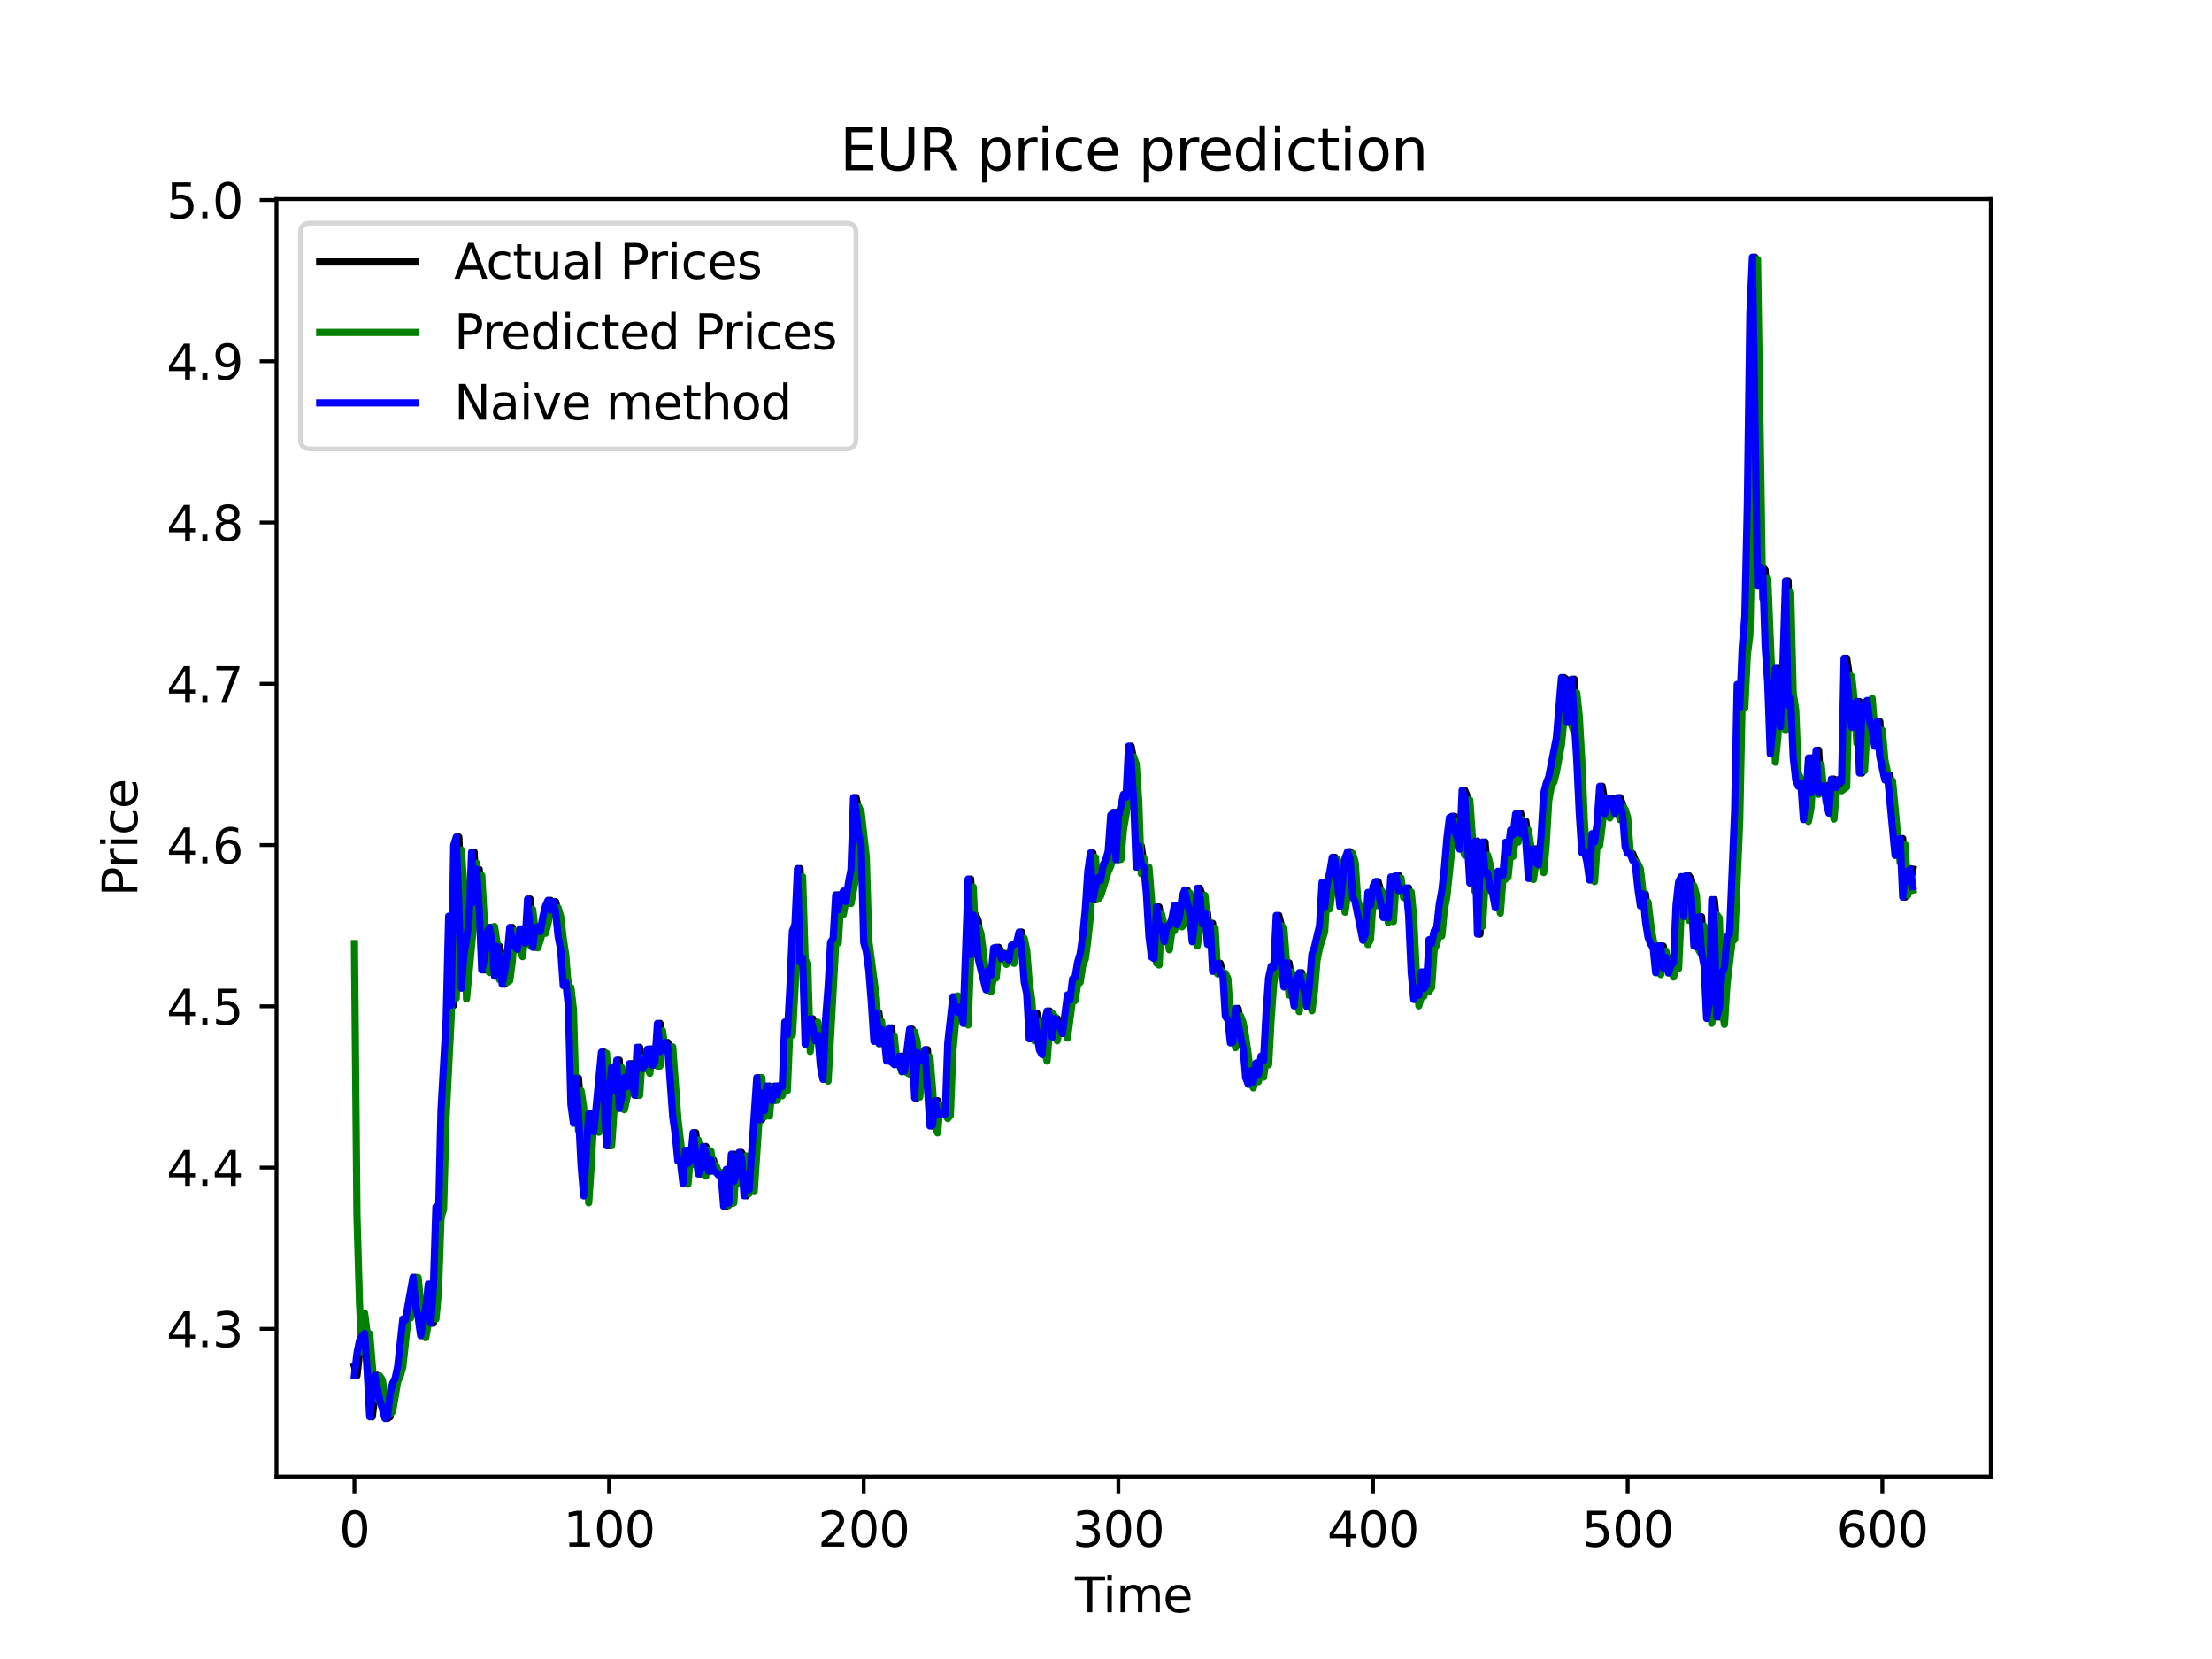 <?xml version="1.0" encoding="utf-8" standalone="no"?>
<!DOCTYPE svg PUBLIC "-//W3C//DTD SVG 1.1//EN"
  "http://www.w3.org/Graphics/SVG/1.1/DTD/svg11.dtd">
<svg xmlns:xlink="http://www.w3.org/1999/xlink" width="460.8pt" height="345.6pt" viewBox="0 0 460.8 345.6" xmlns="http://www.w3.org/2000/svg" version="1.1">
 <defs>
  <style type="text/css">*{stroke-linejoin: round; stroke-linecap: butt}</style>
 </defs>
 <g id="figure_1">
  <g id="patch_1">
   <path d="M 0 345.6 
L 460.8 345.6 
L 460.8 0 
L 0 0 
z
" style="fill: #ffffff"/>
  </g>
  <g id="axes_1">
   <g id="patch_2">
    <path d="M 57.6 307.584 
L 414.72 307.584 
L 414.72 41.472 
L 57.6 41.472 
z
" style="fill: #ffffff"/>
   </g>
   <g id="matplotlib.axis_1">
    <g id="xtick_1">
     <g id="line2d_1">
      <defs>
       <path id="m3c6533ea8b" d="M 0 0 
L 0 3.5 
" style="stroke: #000000; stroke-width: 0.8"/>
      </defs>
      <g>
       <use xlink:href="#m3c6533ea8b" x="73.833" y="307.584" style="stroke: #000000; stroke-width: 0.8"/>
      </g>
     </g>
     <g id="text_1">
      <!-- 0 -->
      <g transform="translate(70.651 322.182)scale(0.1 -0.1)">
       <defs>
        <path id="DejaVuSans-30" d="M 2034 4250 
Q 1547 4250 1301 3770 
Q 1056 3291 1056 2328 
Q 1056 1369 1301 889 
Q 1547 409 2034 409 
Q 2525 409 2770 889 
Q 3016 1369 3016 2328 
Q 3016 3291 2770 3770 
Q 2525 4250 2034 4250 
z
M 2034 4750 
Q 2819 4750 3233 4129 
Q 3647 3509 3647 2328 
Q 3647 1150 3233 529 
Q 2819 -91 2034 -91 
Q 1250 -91 836 529 
Q 422 1150 422 2328 
Q 422 3509 836 4129 
Q 1250 4750 2034 4750 
z
" transform="scale(0.016)"/>
       </defs>
       <use xlink:href="#DejaVuSans-30"/>
      </g>
     </g>
    </g>
    <g id="xtick_2">
     <g id="line2d_2">
      <g>
       <use xlink:href="#m3c6533ea8b" x="126.881" y="307.584" style="stroke: #000000; stroke-width: 0.8"/>
      </g>
     </g>
     <g id="text_2">
      <!-- 100 -->
      <g transform="translate(117.337 322.182)scale(0.1 -0.1)">
       <defs>
        <path id="DejaVuSans-31" d="M 794 531 
L 1825 531 
L 1825 4091 
L 703 3866 
L 703 4441 
L 1819 4666 
L 2450 4666 
L 2450 531 
L 3481 531 
L 3481 0 
L 794 0 
L 794 531 
z
" transform="scale(0.016)"/>
       </defs>
       <use xlink:href="#DejaVuSans-31"/>
       <use xlink:href="#DejaVuSans-30" x="63.623"/>
       <use xlink:href="#DejaVuSans-30" x="127.246"/>
      </g>
     </g>
    </g>
    <g id="xtick_3">
     <g id="line2d_3">
      <g>
       <use xlink:href="#m3c6533ea8b" x="179.929" y="307.584" style="stroke: #000000; stroke-width: 0.8"/>
      </g>
     </g>
     <g id="text_3">
      <!-- 200 -->
      <g transform="translate(170.385 322.182)scale(0.1 -0.1)">
       <defs>
        <path id="DejaVuSans-32" d="M 1228 531 
L 3431 531 
L 3431 0 
L 469 0 
L 469 531 
Q 828 903 1448 1529 
Q 2069 2156 2228 2338 
Q 2531 2678 2651 2914 
Q 2772 3150 2772 3378 
Q 2772 3750 2511 3984 
Q 2250 4219 1831 4219 
Q 1534 4219 1204 4116 
Q 875 4013 500 3803 
L 500 4441 
Q 881 4594 1212 4672 
Q 1544 4750 1819 4750 
Q 2544 4750 2975 4387 
Q 3406 4025 3406 3419 
Q 3406 3131 3298 2873 
Q 3191 2616 2906 2266 
Q 2828 2175 2409 1742 
Q 1991 1309 1228 531 
z
" transform="scale(0.016)"/>
       </defs>
       <use xlink:href="#DejaVuSans-32"/>
       <use xlink:href="#DejaVuSans-30" x="63.623"/>
       <use xlink:href="#DejaVuSans-30" x="127.246"/>
      </g>
     </g>
    </g>
    <g id="xtick_4">
     <g id="line2d_4">
      <g>
       <use xlink:href="#m3c6533ea8b" x="232.977" y="307.584" style="stroke: #000000; stroke-width: 0.8"/>
      </g>
     </g>
     <g id="text_4">
      <!-- 300 -->
      <g transform="translate(223.433 322.182)scale(0.1 -0.1)">
       <defs>
        <path id="DejaVuSans-33" d="M 2597 2516 
Q 3050 2419 3304 2112 
Q 3559 1806 3559 1356 
Q 3559 666 3084 287 
Q 2609 -91 1734 -91 
Q 1441 -91 1130 -33 
Q 819 25 488 141 
L 488 750 
Q 750 597 1062 519 
Q 1375 441 1716 441 
Q 2309 441 2620 675 
Q 2931 909 2931 1356 
Q 2931 1769 2642 2001 
Q 2353 2234 1838 2234 
L 1294 2234 
L 1294 2753 
L 1863 2753 
Q 2328 2753 2575 2939 
Q 2822 3125 2822 3475 
Q 2822 3834 2567 4026 
Q 2313 4219 1838 4219 
Q 1578 4219 1281 4162 
Q 984 4106 628 3988 
L 628 4550 
Q 988 4650 1302 4700 
Q 1616 4750 1894 4750 
Q 2613 4750 3031 4423 
Q 3450 4097 3450 3541 
Q 3450 3153 3228 2886 
Q 3006 2619 2597 2516 
z
" transform="scale(0.016)"/>
       </defs>
       <use xlink:href="#DejaVuSans-33"/>
       <use xlink:href="#DejaVuSans-30" x="63.623"/>
       <use xlink:href="#DejaVuSans-30" x="127.246"/>
      </g>
     </g>
    </g>
    <g id="xtick_5">
     <g id="line2d_5">
      <g>
       <use xlink:href="#m3c6533ea8b" x="286.025" y="307.584" style="stroke: #000000; stroke-width: 0.8"/>
      </g>
     </g>
     <g id="text_5">
      <!-- 400 -->
      <g transform="translate(276.481 322.182)scale(0.1 -0.1)">
       <defs>
        <path id="DejaVuSans-34" d="M 2419 4116 
L 825 1625 
L 2419 1625 
L 2419 4116 
z
M 2253 4666 
L 3047 4666 
L 3047 1625 
L 3713 1625 
L 3713 1100 
L 3047 1100 
L 3047 0 
L 2419 0 
L 2419 1100 
L 313 1100 
L 313 1709 
L 2253 4666 
z
" transform="scale(0.016)"/>
       </defs>
       <use xlink:href="#DejaVuSans-34"/>
       <use xlink:href="#DejaVuSans-30" x="63.623"/>
       <use xlink:href="#DejaVuSans-30" x="127.246"/>
      </g>
     </g>
    </g>
    <g id="xtick_6">
     <g id="line2d_6">
      <g>
       <use xlink:href="#m3c6533ea8b" x="339.073" y="307.584" style="stroke: #000000; stroke-width: 0.8"/>
      </g>
     </g>
     <g id="text_6">
      <!-- 500 -->
      <g transform="translate(329.53 322.182)scale(0.1 -0.1)">
       <defs>
        <path id="DejaVuSans-35" d="M 691 4666 
L 3169 4666 
L 3169 4134 
L 1269 4134 
L 1269 2991 
Q 1406 3038 1543 3061 
Q 1681 3084 1819 3084 
Q 2600 3084 3056 2656 
Q 3513 2228 3513 1497 
Q 3513 744 3044 326 
Q 2575 -91 1722 -91 
Q 1428 -91 1123 -41 
Q 819 9 494 109 
L 494 744 
Q 775 591 1075 516 
Q 1375 441 1709 441 
Q 2250 441 2565 725 
Q 2881 1009 2881 1497 
Q 2881 1984 2565 2268 
Q 2250 2553 1709 2553 
Q 1456 2553 1204 2497 
Q 953 2441 691 2322 
L 691 4666 
z
" transform="scale(0.016)"/>
       </defs>
       <use xlink:href="#DejaVuSans-35"/>
       <use xlink:href="#DejaVuSans-30" x="63.623"/>
       <use xlink:href="#DejaVuSans-30" x="127.246"/>
      </g>
     </g>
    </g>
    <g id="xtick_7">
     <g id="line2d_7">
      <g>
       <use xlink:href="#m3c6533ea8b" x="392.121" y="307.584" style="stroke: #000000; stroke-width: 0.8"/>
      </g>
     </g>
     <g id="text_7">
      <!-- 600 -->
      <g transform="translate(382.578 322.182)scale(0.1 -0.1)">
       <defs>
        <path id="DejaVuSans-36" d="M 2113 2584 
Q 1688 2584 1439 2293 
Q 1191 2003 1191 1497 
Q 1191 994 1439 701 
Q 1688 409 2113 409 
Q 2538 409 2786 701 
Q 3034 994 3034 1497 
Q 3034 2003 2786 2293 
Q 2538 2584 2113 2584 
z
M 3366 4563 
L 3366 3988 
Q 3128 4100 2886 4159 
Q 2644 4219 2406 4219 
Q 1781 4219 1451 3797 
Q 1122 3375 1075 2522 
Q 1259 2794 1537 2939 
Q 1816 3084 2150 3084 
Q 2853 3084 3261 2657 
Q 3669 2231 3669 1497 
Q 3669 778 3244 343 
Q 2819 -91 2113 -91 
Q 1303 -91 875 529 
Q 447 1150 447 2328 
Q 447 3434 972 4092 
Q 1497 4750 2381 4750 
Q 2619 4750 2861 4703 
Q 3103 4656 3366 4563 
z
" transform="scale(0.016)"/>
       </defs>
       <use xlink:href="#DejaVuSans-36"/>
       <use xlink:href="#DejaVuSans-30" x="63.623"/>
       <use xlink:href="#DejaVuSans-30" x="127.246"/>
      </g>
     </g>
    </g>
    <g id="text_8">
     <!-- Time -->
     <g transform="translate(223.926 335.861)scale(0.1 -0.1)">
      <defs>
       <path id="DejaVuSans-54" d="M -19 4666 
L 3928 4666 
L 3928 4134 
L 2272 4134 
L 2272 0 
L 1638 0 
L 1638 4134 
L -19 4134 
L -19 4666 
z
" transform="scale(0.016)"/>
       <path id="DejaVuSans-69" d="M 603 3500 
L 1178 3500 
L 1178 0 
L 603 0 
L 603 3500 
z
M 603 4863 
L 1178 4863 
L 1178 4134 
L 603 4134 
L 603 4863 
z
" transform="scale(0.016)"/>
       <path id="DejaVuSans-6d" d="M 3328 2828 
Q 3544 3216 3844 3400 
Q 4144 3584 4550 3584 
Q 5097 3584 5394 3201 
Q 5691 2819 5691 2113 
L 5691 0 
L 5113 0 
L 5113 2094 
Q 5113 2597 4934 2840 
Q 4756 3084 4391 3084 
Q 3944 3084 3684 2787 
Q 3425 2491 3425 1978 
L 3425 0 
L 2847 0 
L 2847 2094 
Q 2847 2600 2669 2842 
Q 2491 3084 2119 3084 
Q 1678 3084 1418 2786 
Q 1159 2488 1159 1978 
L 1159 0 
L 581 0 
L 581 3500 
L 1159 3500 
L 1159 2956 
Q 1356 3278 1631 3431 
Q 1906 3584 2284 3584 
Q 2666 3584 2933 3390 
Q 3200 3197 3328 2828 
z
" transform="scale(0.016)"/>
       <path id="DejaVuSans-65" d="M 3597 1894 
L 3597 1613 
L 953 1613 
Q 991 1019 1311 708 
Q 1631 397 2203 397 
Q 2534 397 2845 478 
Q 3156 559 3463 722 
L 3463 178 
Q 3153 47 2828 -22 
Q 2503 -91 2169 -91 
Q 1331 -91 842 396 
Q 353 884 353 1716 
Q 353 2575 817 3079 
Q 1281 3584 2069 3584 
Q 2775 3584 3186 3129 
Q 3597 2675 3597 1894 
z
M 3022 2063 
Q 3016 2534 2758 2815 
Q 2500 3097 2075 3097 
Q 1594 3097 1305 2825 
Q 1016 2553 972 2059 
L 3022 2063 
z
" transform="scale(0.016)"/>
      </defs>
      <use xlink:href="#DejaVuSans-54"/>
      <use xlink:href="#DejaVuSans-69" x="57.959"/>
      <use xlink:href="#DejaVuSans-6d" x="85.742"/>
      <use xlink:href="#DejaVuSans-65" x="183.154"/>
     </g>
    </g>
   </g>
   <g id="matplotlib.axis_2">
    <g id="ytick_1">
     <g id="line2d_8">
      <defs>
       <path id="m24e8932694" d="M 0 0 
L -3.5 0 
" style="stroke: #000000; stroke-width: 0.8"/>
      </defs>
      <g>
       <use xlink:href="#m24e8932694" x="57.6" y="276.823" style="stroke: #000000; stroke-width: 0.8"/>
      </g>
     </g>
     <g id="text_9">
      <!-- 4.3 -->
      <g transform="translate(34.697 280.622)scale(0.1 -0.1)">
       <defs>
        <path id="DejaVuSans-2e" d="M 684 794 
L 1344 794 
L 1344 0 
L 684 0 
L 684 794 
z
" transform="scale(0.016)"/>
       </defs>
       <use xlink:href="#DejaVuSans-34"/>
       <use xlink:href="#DejaVuSans-2e" x="63.623"/>
       <use xlink:href="#DejaVuSans-33" x="95.41"/>
      </g>
     </g>
    </g>
    <g id="ytick_2">
     <g id="line2d_9">
      <g>
       <use xlink:href="#m24e8932694" x="57.6" y="243.228" style="stroke: #000000; stroke-width: 0.8"/>
      </g>
     </g>
     <g id="text_10">
      <!-- 4.4 -->
      <g transform="translate(34.697 247.027)scale(0.1 -0.1)">
       <use xlink:href="#DejaVuSans-34"/>
       <use xlink:href="#DejaVuSans-2e" x="63.623"/>
       <use xlink:href="#DejaVuSans-34" x="95.41"/>
      </g>
     </g>
    </g>
    <g id="ytick_3">
     <g id="line2d_10">
      <g>
       <use xlink:href="#m24e8932694" x="57.6" y="209.633" style="stroke: #000000; stroke-width: 0.8"/>
      </g>
     </g>
     <g id="text_11">
      <!-- 4.5 -->
      <g transform="translate(34.697 213.432)scale(0.1 -0.1)">
       <use xlink:href="#DejaVuSans-34"/>
       <use xlink:href="#DejaVuSans-2e" x="63.623"/>
       <use xlink:href="#DejaVuSans-35" x="95.41"/>
      </g>
     </g>
    </g>
    <g id="ytick_4">
     <g id="line2d_11">
      <g>
       <use xlink:href="#m24e8932694" x="57.6" y="176.038" style="stroke: #000000; stroke-width: 0.8"/>
      </g>
     </g>
     <g id="text_12">
      <!-- 4.6 -->
      <g transform="translate(34.697 179.837)scale(0.1 -0.1)">
       <use xlink:href="#DejaVuSans-34"/>
       <use xlink:href="#DejaVuSans-2e" x="63.623"/>
       <use xlink:href="#DejaVuSans-36" x="95.41"/>
      </g>
     </g>
    </g>
    <g id="ytick_5">
     <g id="line2d_12">
      <g>
       <use xlink:href="#m24e8932694" x="57.6" y="142.443" style="stroke: #000000; stroke-width: 0.8"/>
      </g>
     </g>
     <g id="text_13">
      <!-- 4.7 -->
      <g transform="translate(34.697 146.242)scale(0.1 -0.1)">
       <defs>
        <path id="DejaVuSans-37" d="M 525 4666 
L 3525 4666 
L 3525 4397 
L 1831 0 
L 1172 0 
L 2766 4134 
L 525 4134 
L 525 4666 
z
" transform="scale(0.016)"/>
       </defs>
       <use xlink:href="#DejaVuSans-34"/>
       <use xlink:href="#DejaVuSans-2e" x="63.623"/>
       <use xlink:href="#DejaVuSans-37" x="95.41"/>
      </g>
     </g>
    </g>
    <g id="ytick_6">
     <g id="line2d_13">
      <g>
       <use xlink:href="#m24e8932694" x="57.6" y="108.848" style="stroke: #000000; stroke-width: 0.8"/>
      </g>
     </g>
     <g id="text_14">
      <!-- 4.8 -->
      <g transform="translate(34.697 112.648)scale(0.1 -0.1)">
       <defs>
        <path id="DejaVuSans-38" d="M 2034 2216 
Q 1584 2216 1326 1975 
Q 1069 1734 1069 1313 
Q 1069 891 1326 650 
Q 1584 409 2034 409 
Q 2484 409 2743 651 
Q 3003 894 3003 1313 
Q 3003 1734 2745 1975 
Q 2488 2216 2034 2216 
z
M 1403 2484 
Q 997 2584 770 2862 
Q 544 3141 544 3541 
Q 544 4100 942 4425 
Q 1341 4750 2034 4750 
Q 2731 4750 3128 4425 
Q 3525 4100 3525 3541 
Q 3525 3141 3298 2862 
Q 3072 2584 2669 2484 
Q 3125 2378 3379 2068 
Q 3634 1759 3634 1313 
Q 3634 634 3220 271 
Q 2806 -91 2034 -91 
Q 1263 -91 848 271 
Q 434 634 434 1313 
Q 434 1759 690 2068 
Q 947 2378 1403 2484 
z
M 1172 3481 
Q 1172 3119 1398 2916 
Q 1625 2713 2034 2713 
Q 2441 2713 2670 2916 
Q 2900 3119 2900 3481 
Q 2900 3844 2670 4047 
Q 2441 4250 2034 4250 
Q 1625 4250 1398 4047 
Q 1172 3844 1172 3481 
z
" transform="scale(0.016)"/>
       </defs>
       <use xlink:href="#DejaVuSans-34"/>
       <use xlink:href="#DejaVuSans-2e" x="63.623"/>
       <use xlink:href="#DejaVuSans-38" x="95.41"/>
      </g>
     </g>
    </g>
    <g id="ytick_7">
     <g id="line2d_14">
      <g>
       <use xlink:href="#m24e8932694" x="57.6" y="75.253" style="stroke: #000000; stroke-width: 0.8"/>
      </g>
     </g>
     <g id="text_15">
      <!-- 4.9 -->
      <g transform="translate(34.697 79.053)scale(0.1 -0.1)">
       <defs>
        <path id="DejaVuSans-39" d="M 703 97 
L 703 672 
Q 941 559 1184 500 
Q 1428 441 1663 441 
Q 2288 441 2617 861 
Q 2947 1281 2994 2138 
Q 2813 1869 2534 1725 
Q 2256 1581 1919 1581 
Q 1219 1581 811 2004 
Q 403 2428 403 3163 
Q 403 3881 828 4315 
Q 1253 4750 1959 4750 
Q 2769 4750 3195 4129 
Q 3622 3509 3622 2328 
Q 3622 1225 3098 567 
Q 2575 -91 1691 -91 
Q 1453 -91 1209 -44 
Q 966 3 703 97 
z
M 1959 2075 
Q 2384 2075 2632 2365 
Q 2881 2656 2881 3163 
Q 2881 3666 2632 3958 
Q 2384 4250 1959 4250 
Q 1534 4250 1286 3958 
Q 1038 3666 1038 3163 
Q 1038 2656 1286 2365 
Q 1534 2075 1959 2075 
z
" transform="scale(0.016)"/>
       </defs>
       <use xlink:href="#DejaVuSans-34"/>
       <use xlink:href="#DejaVuSans-2e" x="63.623"/>
       <use xlink:href="#DejaVuSans-39" x="95.41"/>
      </g>
     </g>
    </g>
    <g id="ytick_8">
     <g id="line2d_15">
      <g>
       <use xlink:href="#m24e8932694" x="57.6" y="41.659" style="stroke: #000000; stroke-width: 0.8"/>
      </g>
     </g>
     <g id="text_16">
      <!-- 5.0 -->
      <g transform="translate(34.697 45.458)scale(0.1 -0.1)">
       <use xlink:href="#DejaVuSans-35"/>
       <use xlink:href="#DejaVuSans-2e" x="63.623"/>
       <use xlink:href="#DejaVuSans-30" x="95.41"/>
      </g>
     </g>
    </g>
    <g id="text_17">
     <!-- Price -->
     <g transform="translate(28.617 186.726)rotate(-90)scale(0.1 -0.1)">
      <defs>
       <path id="DejaVuSans-50" d="M 1259 4147 
L 1259 2394 
L 2053 2394 
Q 2494 2394 2734 2622 
Q 2975 2850 2975 3272 
Q 2975 3691 2734 3919 
Q 2494 4147 2053 4147 
L 1259 4147 
z
M 628 4666 
L 2053 4666 
Q 2838 4666 3239 4311 
Q 3641 3956 3641 3272 
Q 3641 2581 3239 2228 
Q 2838 1875 2053 1875 
L 1259 1875 
L 1259 0 
L 628 0 
L 628 4666 
z
" transform="scale(0.016)"/>
       <path id="DejaVuSans-72" d="M 2631 2963 
Q 2534 3019 2420 3045 
Q 2306 3072 2169 3072 
Q 1681 3072 1420 2755 
Q 1159 2438 1159 1844 
L 1159 0 
L 581 0 
L 581 3500 
L 1159 3500 
L 1159 2956 
Q 1341 3275 1631 3429 
Q 1922 3584 2338 3584 
Q 2397 3584 2469 3576 
Q 2541 3569 2628 3553 
L 2631 2963 
z
" transform="scale(0.016)"/>
       <path id="DejaVuSans-63" d="M 3122 3366 
L 3122 2828 
Q 2878 2963 2633 3030 
Q 2388 3097 2138 3097 
Q 1578 3097 1268 2742 
Q 959 2388 959 1747 
Q 959 1106 1268 751 
Q 1578 397 2138 397 
Q 2388 397 2633 464 
Q 2878 531 3122 666 
L 3122 134 
Q 2881 22 2623 -34 
Q 2366 -91 2075 -91 
Q 1284 -91 818 406 
Q 353 903 353 1747 
Q 353 2603 823 3093 
Q 1294 3584 2113 3584 
Q 2378 3584 2631 3529 
Q 2884 3475 3122 3366 
z
" transform="scale(0.016)"/>
      </defs>
      <use xlink:href="#DejaVuSans-50"/>
      <use xlink:href="#DejaVuSans-72" x="58.553"/>
      <use xlink:href="#DejaVuSans-69" x="99.666"/>
      <use xlink:href="#DejaVuSans-63" x="127.449"/>
      <use xlink:href="#DejaVuSans-65" x="182.43"/>
     </g>
    </g>
   </g>
   <g id="line2d_16">
    <path d="M 73.833 284.667 
L 74.363 286.565 
L 74.894 281.895 
L 75.424 279.242 
L 75.955 278.267 
L 76.485 277.77 
L 77.016 285.557 
L 77.546 295.132 
L 78.607 286.491 
L 79.668 291.672 
L 80.729 295.488 
L 81.259 295.132 
L 81.79 290.395 
L 82.32 288.131 
L 82.851 287.103 
L 83.381 284.583 
L 84.442 274.773 
L 84.973 275.009 
L 86.564 266.086 
L 87.095 271.931 
L 87.625 274.387 
L 88.156 278.234 
L 89.217 272.556 
L 89.747 267.524 
L 90.278 275.643 
L 90.808 268.182 
L 91.339 251.428 
L 91.869 253.679 
L 92.4 231.221 
L 93.461 212.579 
L 93.991 190.853 
L 94.521 209.418 
L 95.052 176.082 
L 95.582 174.362 
L 96.113 188.502 
L 96.643 205.86 
L 97.174 198.674 
L 97.704 195.825 
L 98.235 191.841 
L 98.765 177.51 
L 99.296 187.964 
L 99.826 181.098 
L 100.357 189.308 
L 100.887 202.054 
L 101.418 199.958 
L 101.948 194.408 
L 102.479 193.192 
L 103.009 196.061 
L 103.54 203.351 
L 104.07 197.136 
L 104.601 199.79 
L 105.131 205.017 
L 105.662 202.41 
L 106.192 199.01 
L 106.723 193.205 
L 107.253 195.893 
L 107.784 197.27 
L 108.314 197.774 
L 108.844 193.507 
L 109.375 194.112 
L 109.905 196.45 
L 110.436 187.292 
L 110.966 193.81 
L 111.497 197.337 
L 112.027 193.39 
L 112.558 193.057 
L 113.088 194.089 
L 113.619 190.921 
L 114.149 188.771 
L 114.68 187.561 
L 115.21 189.577 
L 115.741 187.83 
L 116.271 189.96 
L 116.802 195.127 
L 117.332 197.841 
L 117.863 205.333 
L 118.393 204.661 
L 118.924 209.566 
L 119.454 230.025 
L 119.985 233.986 
L 120.515 224.616 
L 121.046 232.225 
L 121.576 242.684 
L 122.107 249.12 
L 123.167 232 
L 123.698 232.545 
L 124.228 235.75 
L 125.82 219.167 
L 126.881 238.683 
L 127.411 228.547 
L 127.942 222.315 
L 128.472 227.169 
L 129.003 220.864 
L 129.533 230.899 
L 130.064 228.453 
L 130.594 224.482 
L 131.125 226.37 
L 131.655 221.593 
L 132.186 225.329 
L 132.716 228.181 
L 133.247 218.166 
L 133.777 222.315 
L 134.308 222.611 
L 134.838 221.966 
L 135.369 218.586 
L 135.899 218.529 
L 136.43 221.929 
L 136.96 221.022 
L 137.49 213.191 
L 138.021 219.066 
L 138.551 217.83 
L 139.082 217.158 
L 139.612 217.988 
L 140.673 232.635 
L 141.204 236.401 
L 141.734 241.85 
L 142.265 242.069 
L 142.795 246.534 
L 143.326 239.64 
L 143.856 242.368 
L 144.387 241.682 
L 144.917 235.944 
L 145.978 244.568 
L 146.509 243.668 
L 147.039 238.827 
L 147.57 240.036 
L 148.1 243.977 
L 148.631 241.642 
L 149.161 243.9 
L 149.692 244.219 
L 150.222 244.84 
L 150.753 244.683 
L 151.283 251.318 
L 151.813 243.591 
L 152.344 250.686 
L 152.874 240.439 
L 153.405 246.114 
L 153.935 244.558 
L 154.466 240.067 
L 154.996 241.179 
L 155.527 249.107 
L 156.057 244.689 
L 156.588 247.834 
L 158.179 224.516 
L 158.71 233.25 
L 159.24 227.707 
L 159.771 231.369 
L 160.301 226.262 
L 160.832 228.48 
L 161.362 229.252 
L 161.893 226.262 
L 162.423 228.077 
L 162.954 226.172 
L 163.484 226.397 
L 164.015 212.908 
L 164.545 215.542 
L 165.076 205.823 
L 165.606 193.917 
L 166.136 192.533 
L 166.667 180.94 
L 167.197 200.458 
L 167.728 199.554 
L 168.258 217.561 
L 168.789 212.751 
L 169.319 212.23 
L 169.85 213.937 
L 170.38 216.822 
L 170.911 215.646 
L 171.441 222.164 
L 171.972 224.855 
L 172.502 212.549 
L 173.033 205.642 
L 173.563 196.262 
L 174.094 195.49 
L 174.624 186.419 
L 175.155 189.533 
L 175.685 186.822 
L 176.216 185.636 
L 176.746 187.81 
L 177.277 183.919 
L 177.807 181.141 
L 178.338 166.141 
L 178.868 168.681 
L 179.399 173.764 
L 179.929 176.112 
L 180.459 196.333 
L 180.99 198.228 
L 181.52 202.114 
L 182.051 208.803 
L 182.581 216.923 
L 183.112 211.01 
L 183.642 217.393 
L 184.173 214.471 
L 184.703 215.932 
L 185.234 221.055 
L 185.764 214.131 
L 186.295 221.327 
L 186.825 221.794 
L 187.356 221.673 
L 187.886 220.031 
L 188.417 223.205 
L 188.947 223.138 
L 190.008 214.393 
L 190.539 217.037 
L 191.069 228.732 
L 191.6 219.248 
L 192.13 220.682 
L 192.661 220.921 
L 193.191 218.663 
L 194.252 234.571 
L 194.782 234.426 
L 195.313 229.303 
L 195.843 232.252 
L 196.374 231.795 
L 197.435 232.108 
L 197.965 217.256 
L 199.026 207.651 
L 199.557 210.046 
L 200.087 210.842 
L 200.618 209.791 
L 201.148 213.194 
L 202.209 183.123 
L 202.74 198.849 
L 203.27 190.605 
L 203.801 191.828 
L 204.331 199.83 
L 205.923 206.21 
L 206.453 202.074 
L 206.984 203.173 
L 207.514 197.472 
L 208.044 197.337 
L 208.575 198.207 
L 209.105 199.712 
L 209.636 198.661 
L 210.166 199.151 
L 210.697 200.025 
L 211.227 196.907 
L 211.758 196.759 
L 212.288 196.363 
L 212.819 194.156 
L 213.349 197.438 
L 213.88 204.527 
L 214.41 206.992 
L 214.941 216.399 
L 215.471 215.982 
L 216.002 211.078 
L 216.532 215.445 
L 217.063 218.771 
L 217.593 219.678 
L 218.124 212.724 
L 218.654 210.607 
L 219.185 211.682 
L 219.715 216.083 
L 220.246 212.186 
L 220.776 213.466 
L 221.307 213.631 
L 221.837 215.317 
L 222.898 207.254 
L 223.428 208.336 
L 223.959 203.935 
L 224.489 203.572 
L 225.02 200.428 
L 225.55 198.647 
L 226.081 194.979 
L 226.611 189.526 
L 227.142 181.504 
L 227.672 177.694 
L 228.203 187.444 
L 228.733 184.769 
L 229.264 182.878 
L 229.794 183.402 
L 230.325 180.207 
L 230.855 179.196 
L 231.386 177.318 
L 231.916 169.8 
L 232.447 169.222 
L 232.977 179.095 
L 233.508 169.964 
L 234.038 167.948 
L 234.569 165.469 
L 235.099 166.094 
L 235.63 155.444 
L 236.16 158.233 
L 236.69 166.9 
L 237.221 180.647 
L 237.751 176.24 
L 238.282 179.996 
L 238.812 180.674 
L 239.343 186.063 
L 239.873 195.073 
L 240.404 199.343 
L 240.934 199.692 
L 241.465 188.938 
L 241.995 192.97 
L 242.526 192.94 
L 243.056 196.151 
L 243.587 193.017 
L 244.117 192.835 
L 244.648 191.341 
L 245.178 188.582 
L 245.709 192.614 
L 246.239 191.189 
L 246.77 186.886 
L 247.3 185.411 
L 248.361 190.165 
L 248.892 196.195 
L 249.422 191.939 
L 249.953 185.035 
L 250.483 186.62 
L 251.013 192.496 
L 251.544 190.202 
L 252.074 196.726 
L 252.605 192.335 
L 253.135 202.343 
L 253.666 201.342 
L 254.196 200.67 
L 254.727 202.84 
L 255.257 202.88 
L 255.788 211.692 
L 256.318 212.475 
L 256.849 217.259 
L 257.379 217.057 
L 257.91 210.073 
L 258.971 215.909 
L 259.501 218.401 
L 260.032 224.549 
L 260.562 225.893 
L 261.093 223.081 
L 261.623 225.369 
L 262.154 221.458 
L 262.684 223.81 
L 263.215 220.014 
L 263.745 220.991 
L 264.276 210.94 
L 264.806 203.693 
L 265.336 201.268 
L 265.867 201.53 
L 266.397 190.696 
L 266.928 192.805 
L 267.458 200.855 
L 267.989 205.602 
L 268.519 200.559 
L 269.05 203.915 
L 269.58 206.055 
L 270.111 209.562 
L 270.641 203.788 
L 271.172 202.628 
L 271.702 204.933 
L 272.233 206.425 
L 272.763 209.734 
L 273.294 205.38 
L 273.824 198.735 
L 274.355 197.263 
L 275.416 192.758 
L 275.946 183.785 
L 276.477 189.107 
L 277.007 183.967 
L 277.538 181.709 
L 278.068 178.591 
L 278.599 179.162 
L 279.659 188.858 
L 280.72 178.826 
L 281.251 177.419 
L 281.781 178.759 
L 282.312 186.782 
L 282.842 187.964 
L 284.434 195.873 
L 284.964 194.525 
L 285.495 185.915 
L 286.025 188.582 
L 286.556 184.578 
L 287.086 183.641 
L 287.617 185.65 
L 288.147 188.112 
L 288.678 191.122 
L 289.208 189.07 
L 289.739 191.189 
L 290.269 182.683 
L 290.8 184.538 
L 291.33 182.327 
L 291.861 185.552 
L 292.391 185.364 
L 292.921 185.354 
L 293.452 184.981 
L 293.982 190.806 
L 294.513 202.595 
L 295.043 208.222 
L 295.574 205.981 
L 296.104 207.325 
L 296.635 202.474 
L 297.165 205.924 
L 297.696 205.165 
L 298.226 195.748 
L 298.757 196.565 
L 299.287 193.924 
L 299.818 193.39 
L 300.348 188.431 
L 300.879 185.559 
L 301.409 180.943 
L 301.94 174.714 
L 302.47 170.327 
L 303.001 170.038 
L 303.531 172.988 
L 304.062 174.54 
L 304.592 176.888 
L 305.123 164.619 
L 305.653 165.923 
L 306.714 183.953 
L 307.775 175.239 
L 308.305 194.583 
L 308.836 181.161 
L 309.366 175.41 
L 309.897 182.058 
L 310.427 181.83 
L 310.958 185.085 
L 311.488 186.251 
L 312.019 189.123 
L 312.549 181.504 
L 313.08 182.327 
L 313.61 182.401 
L 314.141 175.467 
L 314.671 177.785 
L 315.202 172.947 
L 315.732 173.888 
L 316.263 169.538 
L 316.793 169.42 
L 317.324 173.623 
L 317.854 171.059 
L 318.385 175.333 
L 318.915 182.992 
L 319.446 176.928 
L 319.976 176.851 
L 320.507 179.767 
L 321.037 180.17 
L 321.567 174.083 
L 322.098 165.331 
L 322.628 163.212 
L 323.159 161.827 
L 324.75 153.711 
L 325.811 141.15 
L 326.342 141.55 
L 326.872 150.321 
L 327.403 150.237 
L 327.933 141.489 
L 328.994 158.233 
L 329.525 169.42 
L 330.055 177.614 
L 330.586 177.348 
L 331.116 179.566 
L 331.647 183.328 
L 332.177 173.67 
L 332.708 175.373 
L 333.238 171.436 
L 333.769 163.796 
L 334.299 167.045 
L 334.83 169.501 
L 335.36 166.48 
L 335.89 166.413 
L 336.421 167.367 
L 336.951 169.433 
L 337.482 166.161 
L 338.012 167.502 
L 338.543 169.544 
L 339.073 176.391 
L 339.604 177.785 
L 340.134 177.836 
L 340.665 179.246 
L 341.195 179.979 
L 341.726 185.045 
L 342.256 188.723 
L 342.787 186.217 
L 343.317 191.979 
L 343.848 195.244 
L 344.378 196.638 
L 344.909 197.475 
L 345.439 202.645 
L 345.97 197.035 
L 346.5 197.099 
L 347.031 201.654 
L 347.561 199.487 
L 348.092 202.702 
L 348.622 201.14 
L 349.153 200.519 
L 349.683 188.468 
L 350.213 183.731 
L 350.744 182.623 
L 351.274 190.927 
L 351.805 182.401 
L 352.335 183.16 
L 352.866 186.893 
L 353.396 197.062 
L 353.927 197.21 
L 354.457 190.954 
L 354.988 198.486 
L 355.518 201.187 
L 356.049 212.169 
L 356.579 209.153 
L 357.11 187.417 
L 357.64 192.57 
L 358.171 211.854 
L 358.701 209.834 
L 359.232 202.662 
L 359.762 201.587 
L 360.293 195.133 
L 360.823 194.566 
L 361.884 168.936 
L 362.415 142.564 
L 362.945 147.476 
L 363.476 134.716 
L 364.006 128.501 
L 364.536 105.052 
L 365.067 65.235 
L 365.597 53.568 
L 366.658 122.068 
L 367.189 118.1 
L 367.719 118.742 
L 368.25 134.733 
L 368.78 142.336 
L 369.311 157.057 
L 369.841 151.453 
L 370.372 139.238 
L 371.433 151.386 
L 371.963 137.723 
L 372.494 120.983 
L 373.024 146.908 
L 373.555 145.463 
L 374.085 157.763 
L 374.616 162.509 
L 375.146 163.8 
L 375.677 163.071 
L 376.207 170.73 
L 376.738 166.49 
L 377.268 157.897 
L 377.799 165.126 
L 378.329 164.132 
L 378.859 156.284 
L 379.39 165.16 
L 379.92 164.243 
L 380.451 163.662 
L 380.981 167.199 
L 381.512 169.396 
L 382.042 162.291 
L 382.573 163.82 
L 383.103 164.055 
L 383.634 162.331 
L 384.164 162.832 
L 384.695 137.108 
L 385.225 140.609 
L 385.756 146.743 
L 386.286 151.531 
L 386.817 146.589 
L 387.347 146.139 
L 387.878 161.028 
L 388.408 148.326 
L 388.939 146.458 
L 389.469 145.92 
L 390 150.136 
L 390.53 152.152 
L 391.061 155.468 
L 391.591 150.308 
L 392.121 157.588 
L 393.182 162.483 
L 393.713 161.458 
L 395.304 178.198 
L 395.835 177.15 
L 396.365 174.681 
L 396.896 186.883 
L 397.426 181.568 
L 397.957 183.698 
L 398.487 181.067 
L 398.487 181.067 
" clip-path="url(#pe931dac170)" style="fill: none; stroke: #000000; stroke-width: 1.5; stroke-linecap: square"/>
   </g>
   <g id="line2d_17">
    <path d="M 73.833 196.56 
L 74.363 253.304 
L 74.894 271.607 
L 75.424 281.606 
L 75.955 273.55 
L 76.485 277.723 
L 77.016 277.856 
L 78.077 290.851 
L 78.607 291.582 
L 79.138 286.639 
L 79.668 287.517 
L 80.199 291.396 
L 81.259 294.523 
L 81.79 294.016 
L 82.851 287.778 
L 83.381 286.622 
L 83.912 284.77 
L 84.973 274.81 
L 85.503 274.594 
L 86.564 270.018 
L 87.095 266.115 
L 87.625 271.378 
L 88.156 274.395 
L 88.686 278.671 
L 89.747 272.802 
L 90.278 267.404 
L 90.808 274.788 
L 91.339 268.999 
L 91.869 253.561 
L 92.4 251.958 
L 92.93 232.791 
L 93.991 211.746 
L 94.521 193.875 
L 95.052 207.925 
L 95.582 179.524 
L 96.113 177.053 
L 96.643 184.723 
L 97.174 208.105 
L 98.235 196.965 
L 98.765 191.302 
L 99.296 179.827 
L 99.826 187.497 
L 100.357 182.387 
L 101.418 201.111 
L 101.948 202.597 
L 102.479 196.048 
L 103.009 192.994 
L 103.54 196.46 
L 104.07 204.057 
L 104.601 199.114 
L 105.131 200.544 
L 105.662 204.621 
L 106.192 204.29 
L 106.723 200.244 
L 107.253 193.91 
L 107.784 196.301 
L 108.314 198.003 
L 108.844 199.287 
L 109.375 194.722 
L 109.905 194.777 
L 110.436 196.881 
L 110.966 189.434 
L 111.497 194.014 
L 112.027 197.443 
L 112.558 195.881 
L 113.088 193.692 
L 113.619 194.423 
L 114.149 192.429 
L 114.68 189.904 
L 115.21 188.286 
L 115.741 190.435 
L 116.271 189.126 
L 116.802 190.952 
L 117.332 195.508 
L 117.863 199.038 
L 118.393 205.94 
L 118.924 205.706 
L 119.454 210.3 
L 119.985 228.687 
L 120.515 235.449 
L 121.046 227.228 
L 121.576 230.67 
L 122.637 250.576 
L 123.167 242.692 
L 123.698 232.612 
L 124.228 231.601 
L 124.759 235.864 
L 125.289 232.02 
L 126.35 219.426 
L 127.411 238.689 
L 128.472 223.058 
L 129.003 225.69 
L 129.533 222.407 
L 130.064 231.171 
L 131.125 226.418 
L 131.655 225.777 
L 132.186 222.533 
L 132.716 225.833 
L 133.247 228.205 
L 133.777 220.293 
L 134.308 222.151 
L 134.838 222.463 
L 135.369 223.624 
L 135.899 219.214 
L 136.43 218.985 
L 136.96 222.095 
L 137.49 222.092 
L 138.021 214.711 
L 138.551 218.656 
L 139.082 218.338 
L 139.612 218.788 
L 140.143 218.081 
L 141.204 232.957 
L 142.265 242.093 
L 142.795 242.424 
L 143.326 246.687 
L 143.856 240.409 
L 144.387 242.562 
L 144.917 241.441 
L 145.448 237.463 
L 145.978 240.124 
L 146.509 244.453 
L 147.039 244.995 
L 147.57 239.556 
L 148.1 239.814 
L 148.631 243.81 
L 149.161 242.79 
L 149.692 244.202 
L 150.222 244.219 
L 150.753 245.483 
L 151.283 244.948 
L 151.813 251.119 
L 152.344 244.766 
L 152.874 250.605 
L 153.405 240.905 
L 153.935 246.627 
L 154.996 241.846 
L 155.527 240.806 
L 156.057 248.648 
L 156.588 246.097 
L 157.118 248.23 
L 158.71 224.501 
L 159.24 232.686 
L 159.771 229.11 
L 160.301 232.482 
L 160.832 226.381 
L 161.362 229.281 
L 161.893 229.21 
L 162.423 227.595 
L 162.954 228.271 
L 163.484 226.696 
L 164.015 227.202 
L 164.545 214.391 
L 165.076 215.612 
L 166.136 196.438 
L 166.667 192.212 
L 167.197 182.638 
L 167.728 200.085 
L 168.258 200.595 
L 168.789 219.052 
L 169.319 213.23 
L 169.85 214.166 
L 170.38 212.943 
L 170.911 217.65 
L 171.441 216.713 
L 171.972 222.343 
L 172.502 225.242 
L 173.563 206.2 
L 174.094 196.515 
L 174.624 196.406 
L 175.155 187.885 
L 175.685 190.492 
L 176.216 187.586 
L 176.746 187.493 
L 177.277 188.214 
L 178.338 182.52 
L 178.868 167.987 
L 179.399 169.158 
L 180.459 178.509 
L 180.99 196.049 
L 182.051 204.069 
L 182.581 208.024 
L 183.112 217.441 
L 183.642 212.772 
L 184.173 217.48 
L 184.703 214.696 
L 185.234 217.253 
L 185.764 220.728 
L 186.295 215.883 
L 186.825 221.399 
L 187.356 221.845 
L 187.886 223.316 
L 188.417 220.342 
L 188.947 223.467 
L 189.478 223.777 
L 190.539 214.978 
L 191.069 217.01 
L 191.6 228.55 
L 192.13 221.568 
L 192.661 221.477 
L 193.191 220.124 
L 193.721 220.245 
L 194.252 226.673 
L 194.782 234.647 
L 195.313 235.991 
L 195.843 230.216 
L 196.374 231.789 
L 196.904 232.101 
L 197.435 233.005 
L 197.965 232.378 
L 198.496 219.089 
L 199.557 207.477 
L 200.087 211.069 
L 200.618 211.65 
L 201.148 211.148 
L 201.679 213.518 
L 202.74 184.799 
L 203.27 196.56 
L 203.801 193.037 
L 204.331 194.4 
L 204.862 198.512 
L 205.392 203.608 
L 205.923 205.461 
L 206.453 206.579 
L 206.984 203.349 
L 207.514 203.747 
L 208.044 198.419 
L 208.575 198.373 
L 209.105 198.551 
L 209.636 200.895 
L 210.166 199.771 
L 210.697 200.01 
L 211.227 200.683 
L 211.758 198.199 
L 212.819 197.024 
L 213.349 195.451 
L 213.88 197.99 
L 214.41 204.833 
L 214.941 208.297 
L 215.471 216.785 
L 216.002 216.81 
L 216.532 212.691 
L 217.063 214.945 
L 217.593 219.043 
L 218.124 221.049 
L 218.654 213.958 
L 219.185 211.065 
L 219.715 211.69 
L 220.246 216.808 
L 220.776 213.622 
L 221.307 214.173 
L 221.837 213.815 
L 222.367 216.255 
L 223.428 208.311 
L 223.959 208.465 
L 224.489 205.096 
L 225.02 204.612 
L 225.55 201.13 
L 226.081 199.811 
L 226.611 195.911 
L 227.142 190.861 
L 227.672 182.818 
L 228.203 178.628 
L 228.733 187.368 
L 229.264 186.708 
L 230.855 181.622 
L 231.386 180.424 
L 231.916 178.293 
L 232.447 171.655 
L 232.977 170.116 
L 233.508 179.042 
L 234.038 172.763 
L 234.569 169.718 
L 235.099 165.525 
L 235.63 167.687 
L 236.16 157.622 
L 236.69 159.151 
L 237.221 166.828 
L 237.751 182.021 
L 238.282 178.755 
L 238.812 181.055 
L 239.343 180.645 
L 239.873 187.303 
L 240.404 195.367 
L 240.934 200.643 
L 241.465 201.023 
L 241.995 190.466 
L 242.526 192.91 
L 243.056 193.274 
L 243.587 197.853 
L 244.117 194.076 
L 244.648 193.914 
L 245.709 189.935 
L 246.239 193.066 
L 246.77 192.352 
L 247.3 188.657 
L 247.831 186.013 
L 248.361 188.227 
L 248.892 191.251 
L 249.422 197.04 
L 249.953 193.52 
L 250.483 186.69 
L 251.013 186.529 
L 251.544 192.881 
L 252.074 192.199 
L 252.605 197.38 
L 253.135 193.349 
L 253.666 202.89 
L 254.196 201.951 
L 254.727 202.571 
L 255.257 202.75 
L 255.788 203.835 
L 256.318 211.984 
L 256.849 213.385 
L 257.379 218.25 
L 257.91 217.421 
L 258.44 211.64 
L 258.971 213.051 
L 259.501 216.041 
L 260.032 219.693 
L 260.562 224.777 
L 261.093 226.631 
L 261.623 224.235 
L 262.154 225.345 
L 262.684 222.182 
L 263.215 224.424 
L 263.745 220.605 
L 264.276 221.824 
L 264.806 212.048 
L 265.336 204.966 
L 265.867 201.209 
L 266.397 202.42 
L 266.928 192.815 
L 267.458 193.331 
L 268.519 207.29 
L 269.05 202.452 
L 269.58 204.086 
L 270.111 206.163 
L 270.641 210.744 
L 271.172 205.132 
L 271.702 203.427 
L 272.233 204.879 
L 273.294 210.562 
L 273.824 206.615 
L 274.355 200.077 
L 274.885 197.462 
L 275.946 194.116 
L 276.477 185.358 
L 277.007 189.345 
L 277.538 185.135 
L 278.068 183.741 
L 278.599 179.127 
L 279.129 180.293 
L 280.19 190.019 
L 280.72 186.196 
L 281.251 180.124 
L 281.781 177.806 
L 282.312 179.645 
L 282.842 187.54 
L 283.373 189.433 
L 283.903 191.876 
L 284.434 193.139 
L 284.964 196.762 
L 285.495 195.689 
L 286.025 187.631 
L 286.556 188.716 
L 287.086 185.517 
L 287.617 185.384 
L 288.147 186.038 
L 289.208 192.196 
L 289.739 190.402 
L 290.269 191.979 
L 290.8 184.138 
L 291.33 185.389 
L 291.861 182.899 
L 292.391 186.974 
L 292.921 186.282 
L 293.452 186.781 
L 293.982 185.834 
L 294.513 191.357 
L 295.043 202.79 
L 295.574 209.539 
L 296.104 207.661 
L 296.635 207.537 
L 297.165 203.202 
L 297.696 206.519 
L 298.226 205.746 
L 298.757 197.923 
L 299.287 196.734 
L 299.818 194.475 
L 300.348 194.967 
L 300.879 189.547 
L 301.409 186.749 
L 303.001 171.473 
L 303.531 170.962 
L 304.062 174.054 
L 305.123 178.164 
L 305.653 166.842 
L 306.184 166.646 
L 306.714 174.269 
L 307.244 185.634 
L 307.775 182.172 
L 308.305 176.645 
L 308.836 192.97 
L 309.366 184.038 
L 309.897 178.142 
L 310.427 180.132 
L 311.488 186.757 
L 312.019 186.88 
L 312.549 190.218 
L 313.08 183.156 
L 313.61 183.157 
L 314.141 182.771 
L 314.671 177.727 
L 315.202 178.406 
L 315.732 174.096 
L 316.263 175.432 
L 316.793 170.632 
L 317.324 170.875 
L 317.854 174.115 
L 318.385 172.934 
L 318.915 176.387 
L 319.446 183.215 
L 319.976 179.34 
L 320.507 178.016 
L 321.037 179.708 
L 321.567 181.78 
L 322.098 175.954 
L 322.628 166.842 
L 323.159 163.838 
L 323.689 162.943 
L 324.22 160.876 
L 325.281 155.087 
L 325.811 149.721 
L 326.342 142.974 
L 326.872 142.544 
L 327.403 151.049 
L 327.933 152.566 
L 328.464 144.311 
L 328.994 149.206 
L 329.525 158.641 
L 330.055 171.363 
L 330.586 178.749 
L 331.116 179.073 
L 331.647 180.349 
L 332.177 183.647 
L 332.708 175.917 
L 333.238 176.125 
L 333.769 172.063 
L 334.299 166.275 
L 334.83 167.342 
L 335.36 170.405 
L 336.421 167.522 
L 336.951 168.171 
L 337.482 170.757 
L 338.012 167.843 
L 338.543 168.608 
L 339.073 170.31 
L 339.604 177.443 
L 340.134 179.172 
L 340.665 179.39 
L 341.195 179.907 
L 341.726 181.009 
L 342.256 185.853 
L 342.787 189.637 
L 343.317 187.921 
L 343.848 192.342 
L 344.378 195.754 
L 344.909 198.18 
L 345.439 198.231 
L 345.97 203.026 
L 346.5 198.555 
L 347.031 198.086 
L 347.561 201.424 
L 348.092 201.112 
L 348.622 203.545 
L 349.153 201.797 
L 349.683 201.751 
L 350.213 190.024 
L 350.744 184.699 
L 351.274 182.754 
L 351.805 191.716 
L 352.335 184.716 
L 352.866 184.493 
L 353.396 186.504 
L 353.927 198.008 
L 354.457 198.766 
L 354.988 192.898 
L 355.518 197.882 
L 356.049 201.711 
L 356.579 213.172 
L 357.11 210.309 
L 357.64 190.547 
L 358.171 191.265 
L 358.701 210.007 
L 359.232 213.412 
L 359.762 205.009 
L 360.823 196.121 
L 361.354 195.681 
L 362.415 170.887 
L 362.945 144.618 
L 363.476 147.521 
L 364.006 136.419 
L 364.536 132.268 
L 365.067 107.269 
L 365.597 70.064 
L 366.128 54.047 
L 367.189 124.664 
L 367.719 124.983 
L 368.25 120.473 
L 369.841 158.786 
L 370.372 153.424 
L 370.902 142.055 
L 371.433 144.832 
L 371.963 152.183 
L 372.494 141.885 
L 373.024 123.425 
L 373.555 144.392 
L 374.085 147.906 
L 374.616 161.167 
L 375.146 162.151 
L 375.677 166.2 
L 376.207 164.009 
L 376.738 171.126 
L 377.268 168.267 
L 377.799 160.333 
L 378.329 164.686 
L 378.859 165.478 
L 379.39 159.321 
L 379.92 164.893 
L 380.981 166.144 
L 381.512 167.511 
L 382.042 170.643 
L 382.573 164.531 
L 383.634 164.741 
L 384.695 163.951 
L 385.225 140.521 
L 385.756 140.976 
L 386.286 146.042 
L 386.817 154.871 
L 387.347 148.876 
L 387.878 147.406 
L 388.408 160.556 
L 388.939 151.694 
L 390 145.471 
L 390.53 151.984 
L 391.061 153.71 
L 391.591 157.051 
L 392.121 152.158 
L 392.652 158.307 
L 393.182 160.806 
L 393.713 164.586 
L 394.243 162.654 
L 395.835 179.683 
L 396.365 178.598 
L 396.896 176.004 
L 397.426 186.474 
L 397.957 183.473 
L 398.487 185.434 
L 398.487 185.434 
" clip-path="url(#pe931dac170)" style="fill: none; stroke: #008000; stroke-width: 1.5; stroke-linecap: square"/>
   </g>
   <g id="line2d_18">
    <path d="M 73.833 286.565 
L 74.363 281.895 
L 74.894 279.242 
L 75.424 278.267 
L 75.955 277.77 
L 76.485 285.557 
L 77.016 295.132 
L 78.077 286.491 
L 79.138 291.672 
L 80.199 295.488 
L 80.729 295.132 
L 81.259 290.395 
L 81.79 288.131 
L 82.32 287.103 
L 82.851 284.583 
L 83.912 274.773 
L 84.442 275.009 
L 86.034 266.086 
L 86.564 271.931 
L 87.095 274.387 
L 87.625 278.234 
L 88.686 272.556 
L 89.217 267.524 
L 89.747 275.643 
L 90.278 268.182 
L 90.808 251.428 
L 91.339 253.679 
L 91.869 231.221 
L 92.93 212.579 
L 93.461 190.853 
L 93.991 209.418 
L 94.521 176.082 
L 95.052 174.362 
L 95.582 188.502 
L 96.113 205.86 
L 96.643 198.674 
L 97.174 195.825 
L 97.704 191.841 
L 98.235 177.51 
L 98.765 187.964 
L 99.296 181.098 
L 99.826 189.308 
L 100.357 202.054 
L 100.887 199.958 
L 101.418 194.408 
L 101.948 193.192 
L 102.479 196.061 
L 103.009 203.351 
L 103.54 197.136 
L 104.07 199.79 
L 104.601 205.017 
L 105.131 202.41 
L 105.662 199.01 
L 106.192 193.205 
L 106.723 195.893 
L 107.253 197.27 
L 107.784 197.774 
L 108.314 193.507 
L 108.844 194.112 
L 109.375 196.45 
L 109.905 187.292 
L 110.436 193.81 
L 110.966 197.337 
L 111.497 193.39 
L 112.027 193.057 
L 112.558 194.089 
L 113.088 190.921 
L 113.619 188.771 
L 114.149 187.561 
L 114.68 189.577 
L 115.21 187.83 
L 115.741 189.96 
L 116.271 195.127 
L 116.802 197.841 
L 117.332 205.333 
L 117.863 204.661 
L 118.393 209.566 
L 118.924 230.025 
L 119.454 233.986 
L 119.985 224.616 
L 120.515 232.225 
L 121.046 242.684 
L 121.576 249.12 
L 122.637 232 
L 123.167 232.545 
L 123.698 235.75 
L 125.289 219.167 
L 126.35 238.683 
L 126.881 228.547 
L 127.411 222.315 
L 127.942 227.169 
L 128.472 220.864 
L 129.003 230.899 
L 129.533 228.453 
L 130.064 224.482 
L 130.594 226.37 
L 131.125 221.593 
L 131.655 225.329 
L 132.186 228.181 
L 132.716 218.166 
L 133.247 222.315 
L 133.777 222.611 
L 134.308 221.966 
L 134.838 218.586 
L 135.369 218.529 
L 135.899 221.929 
L 136.43 221.022 
L 136.96 213.191 
L 137.49 219.066 
L 138.021 217.83 
L 138.551 217.158 
L 139.082 217.988 
L 140.143 232.635 
L 140.673 236.401 
L 141.204 241.85 
L 141.734 242.069 
L 142.265 246.534 
L 142.795 239.64 
L 143.326 242.368 
L 143.856 241.682 
L 144.387 235.944 
L 145.448 244.568 
L 145.978 243.668 
L 146.509 238.827 
L 147.039 240.036 
L 147.57 243.977 
L 148.1 241.642 
L 148.631 243.9 
L 149.161 244.219 
L 149.692 244.84 
L 150.222 244.683 
L 150.753 251.318 
L 151.283 243.591 
L 151.813 250.686 
L 152.344 240.439 
L 152.874 246.114 
L 153.405 244.558 
L 153.935 240.067 
L 154.466 241.179 
L 154.996 249.107 
L 155.527 244.689 
L 156.057 247.834 
L 157.649 224.516 
L 158.179 233.25 
L 158.71 227.707 
L 159.24 231.369 
L 159.771 226.262 
L 160.301 228.48 
L 160.832 229.252 
L 161.362 226.262 
L 161.893 228.077 
L 162.423 226.172 
L 162.954 226.397 
L 163.484 212.908 
L 164.015 215.542 
L 164.545 205.823 
L 165.076 193.917 
L 165.606 192.533 
L 166.136 180.94 
L 166.667 200.458 
L 167.197 199.554 
L 167.728 217.561 
L 168.258 212.751 
L 168.789 212.23 
L 169.319 213.937 
L 169.85 216.822 
L 170.38 215.646 
L 170.911 222.164 
L 171.441 224.855 
L 171.972 212.549 
L 172.502 205.642 
L 173.033 196.262 
L 173.563 195.49 
L 174.094 186.419 
L 174.624 189.533 
L 175.155 186.822 
L 175.685 185.636 
L 176.216 187.81 
L 176.746 183.919 
L 177.277 181.141 
L 177.807 166.141 
L 178.338 168.681 
L 178.868 173.764 
L 179.399 176.112 
L 179.929 196.333 
L 180.459 198.228 
L 180.99 202.114 
L 181.52 208.803 
L 182.051 216.923 
L 182.581 211.01 
L 183.112 217.393 
L 183.642 214.471 
L 184.173 215.932 
L 184.703 221.055 
L 185.234 214.131 
L 185.764 221.327 
L 186.295 221.794 
L 186.825 221.673 
L 187.356 220.031 
L 187.886 223.205 
L 188.417 223.138 
L 189.478 214.393 
L 190.008 217.037 
L 190.539 228.732 
L 191.069 219.248 
L 191.6 220.682 
L 192.13 220.921 
L 192.661 218.663 
L 193.721 234.571 
L 194.252 234.426 
L 194.782 229.303 
L 195.313 232.252 
L 195.843 231.795 
L 196.904 232.108 
L 197.435 217.256 
L 198.496 207.651 
L 199.026 210.046 
L 199.557 210.842 
L 200.087 209.791 
L 200.618 213.194 
L 201.679 183.123 
L 202.209 198.849 
L 202.74 190.605 
L 203.27 191.828 
L 203.801 199.83 
L 205.392 206.21 
L 205.923 202.074 
L 206.453 203.173 
L 206.984 197.472 
L 207.514 197.337 
L 208.044 198.207 
L 208.575 199.712 
L 209.105 198.661 
L 209.636 199.151 
L 210.166 200.025 
L 210.697 196.907 
L 211.227 196.759 
L 211.758 196.363 
L 212.288 194.156 
L 212.819 197.438 
L 213.349 204.527 
L 213.88 206.992 
L 214.41 216.399 
L 214.941 215.982 
L 215.471 211.078 
L 216.002 215.445 
L 216.532 218.771 
L 217.063 219.678 
L 217.593 212.724 
L 218.124 210.607 
L 218.654 211.682 
L 219.185 216.083 
L 219.715 212.186 
L 220.246 213.466 
L 220.776 213.631 
L 221.307 215.317 
L 222.367 207.254 
L 222.898 208.336 
L 223.428 203.935 
L 223.959 203.572 
L 224.489 200.428 
L 225.02 198.647 
L 225.55 194.979 
L 226.081 189.526 
L 226.611 181.504 
L 227.142 177.694 
L 227.672 187.444 
L 228.203 184.769 
L 228.733 182.878 
L 229.264 183.402 
L 229.794 180.207 
L 230.325 179.196 
L 230.855 177.318 
L 231.386 169.8 
L 231.916 169.222 
L 232.447 179.095 
L 232.977 169.964 
L 233.508 167.948 
L 234.038 165.469 
L 234.569 166.094 
L 235.099 155.444 
L 235.63 158.233 
L 236.16 166.9 
L 236.69 180.647 
L 237.221 176.24 
L 237.751 179.996 
L 238.282 180.674 
L 238.812 186.063 
L 239.343 195.073 
L 239.873 199.343 
L 240.404 199.692 
L 240.934 188.938 
L 241.465 192.97 
L 241.995 192.94 
L 242.526 196.151 
L 243.056 193.017 
L 243.587 192.835 
L 244.117 191.341 
L 244.648 188.582 
L 245.178 192.614 
L 245.709 191.189 
L 246.239 186.886 
L 246.77 185.411 
L 247.831 190.165 
L 248.361 196.195 
L 248.892 191.939 
L 249.422 185.035 
L 249.953 186.62 
L 250.483 192.496 
L 251.013 190.202 
L 251.544 196.726 
L 252.074 192.335 
L 252.605 202.343 
L 253.135 201.342 
L 253.666 200.67 
L 254.196 202.84 
L 254.727 202.88 
L 255.257 211.692 
L 255.788 212.475 
L 256.318 217.259 
L 256.849 217.057 
L 257.379 210.073 
L 258.44 215.909 
L 258.971 218.401 
L 259.501 224.549 
L 260.032 225.893 
L 260.562 223.081 
L 261.093 225.369 
L 261.623 221.458 
L 262.154 223.81 
L 262.684 220.014 
L 263.215 220.991 
L 263.745 210.94 
L 264.276 203.693 
L 264.806 201.268 
L 265.336 201.53 
L 265.867 190.696 
L 266.397 192.805 
L 266.928 200.855 
L 267.458 205.602 
L 267.989 200.559 
L 268.519 203.915 
L 269.05 206.055 
L 269.58 209.562 
L 270.111 203.788 
L 270.641 202.628 
L 271.172 204.933 
L 271.702 206.425 
L 272.233 209.734 
L 272.763 205.38 
L 273.294 198.735 
L 273.824 197.263 
L 274.885 192.758 
L 275.416 183.785 
L 275.946 189.107 
L 276.477 183.967 
L 277.007 181.709 
L 277.538 178.591 
L 278.068 179.162 
L 279.129 188.858 
L 280.19 178.826 
L 280.72 177.419 
L 281.251 178.759 
L 281.781 186.782 
L 282.312 187.964 
L 283.903 195.873 
L 284.434 194.525 
L 284.964 185.915 
L 285.495 188.582 
L 286.025 184.578 
L 286.556 183.641 
L 287.086 185.65 
L 287.617 188.112 
L 288.147 191.122 
L 288.678 189.07 
L 289.208 191.189 
L 289.739 182.683 
L 290.269 184.538 
L 290.8 182.327 
L 291.33 185.552 
L 291.861 185.364 
L 292.391 185.354 
L 292.921 184.981 
L 293.452 190.806 
L 293.982 202.595 
L 294.513 208.222 
L 295.043 205.981 
L 295.574 207.325 
L 296.104 202.474 
L 296.635 205.924 
L 297.165 205.165 
L 297.696 195.748 
L 298.226 196.565 
L 298.757 193.924 
L 299.287 193.39 
L 299.818 188.431 
L 300.348 185.559 
L 300.879 180.943 
L 301.409 174.714 
L 301.94 170.327 
L 302.47 170.038 
L 303.001 172.988 
L 303.531 174.54 
L 304.062 176.888 
L 304.592 164.619 
L 305.123 165.923 
L 306.184 183.953 
L 307.244 175.239 
L 307.775 194.583 
L 308.305 181.161 
L 308.836 175.41 
L 309.366 182.058 
L 309.897 181.83 
L 310.427 185.085 
L 310.958 186.251 
L 311.488 189.123 
L 312.019 181.504 
L 312.549 182.327 
L 313.08 182.401 
L 313.61 175.467 
L 314.141 177.785 
L 314.671 172.947 
L 315.202 173.888 
L 315.732 169.538 
L 316.263 169.42 
L 316.793 173.623 
L 317.324 171.059 
L 317.854 175.333 
L 318.385 182.992 
L 318.915 176.928 
L 319.446 176.851 
L 319.976 179.767 
L 320.507 180.17 
L 321.037 174.083 
L 321.567 165.331 
L 322.098 163.212 
L 322.628 161.827 
L 324.22 153.711 
L 325.281 141.15 
L 325.811 141.55 
L 326.342 150.321 
L 326.872 150.237 
L 327.403 141.489 
L 328.464 158.233 
L 328.994 169.42 
L 329.525 177.614 
L 330.055 177.348 
L 330.586 179.566 
L 331.116 183.328 
L 331.647 173.67 
L 332.177 175.373 
L 332.708 171.436 
L 333.238 163.796 
L 333.769 167.045 
L 334.299 169.501 
L 334.83 166.48 
L 335.36 166.413 
L 335.89 167.367 
L 336.421 169.433 
L 336.951 166.161 
L 337.482 167.502 
L 338.012 169.544 
L 338.543 176.391 
L 339.073 177.785 
L 339.604 177.836 
L 340.134 179.246 
L 340.665 179.979 
L 341.195 185.045 
L 341.726 188.723 
L 342.256 186.217 
L 342.787 191.979 
L 343.317 195.244 
L 343.848 196.638 
L 344.378 197.475 
L 344.909 202.645 
L 345.439 197.035 
L 345.97 197.099 
L 346.5 201.654 
L 347.031 199.487 
L 347.561 202.702 
L 348.092 201.14 
L 348.622 200.519 
L 349.153 188.468 
L 349.683 183.731 
L 350.213 182.623 
L 350.744 190.927 
L 351.274 182.401 
L 351.805 183.16 
L 352.335 186.893 
L 352.866 197.062 
L 353.396 197.21 
L 353.927 190.954 
L 354.457 198.486 
L 354.988 201.187 
L 355.518 212.169 
L 356.049 209.153 
L 356.579 187.417 
L 357.11 192.57 
L 357.64 211.854 
L 358.171 209.834 
L 358.701 202.662 
L 359.232 201.587 
L 359.762 195.133 
L 360.293 194.566 
L 361.354 168.936 
L 361.884 142.564 
L 362.415 147.476 
L 362.945 134.716 
L 363.476 128.501 
L 364.006 105.052 
L 364.536 65.235 
L 365.067 53.568 
L 366.128 122.068 
L 366.658 118.1 
L 367.189 118.742 
L 367.719 134.733 
L 368.25 142.336 
L 368.78 157.057 
L 369.311 151.453 
L 369.841 139.238 
L 370.902 151.386 
L 371.433 137.723 
L 371.963 120.983 
L 372.494 146.908 
L 373.024 145.463 
L 373.555 157.763 
L 374.085 162.509 
L 374.616 163.8 
L 375.146 163.071 
L 375.677 170.73 
L 376.207 166.49 
L 376.738 157.897 
L 377.268 165.126 
L 377.799 164.132 
L 378.329 156.284 
L 378.859 165.16 
L 379.39 164.243 
L 379.92 163.662 
L 380.451 167.199 
L 380.981 169.396 
L 381.512 162.291 
L 382.042 163.82 
L 382.573 164.055 
L 383.103 162.331 
L 383.634 162.832 
L 384.164 137.108 
L 384.695 140.609 
L 385.225 146.743 
L 385.756 151.531 
L 386.286 146.589 
L 386.817 146.139 
L 387.347 161.028 
L 387.878 148.326 
L 388.408 146.458 
L 388.939 145.92 
L 389.469 150.136 
L 390 152.152 
L 390.53 155.468 
L 391.061 150.308 
L 391.591 157.588 
L 392.652 162.483 
L 393.182 161.458 
L 394.774 178.198 
L 395.304 177.15 
L 395.835 174.681 
L 396.365 186.883 
L 396.896 181.568 
L 397.426 183.698 
L 397.957 181.067 
L 398.487 184.702 
L 398.487 184.702 
" clip-path="url(#pe931dac170)" style="fill: none; stroke: #0000ff; stroke-width: 1.5; stroke-linecap: square"/>
   </g>
   <g id="patch_3">
    <path d="M 57.6 307.584 
L 57.6 41.472 
" style="fill: none; stroke: #000000; stroke-width: 0.8; stroke-linejoin: miter; stroke-linecap: square"/>
   </g>
   <g id="patch_4">
    <path d="M 414.72 307.584 
L 414.72 41.472 
" style="fill: none; stroke: #000000; stroke-width: 0.8; stroke-linejoin: miter; stroke-linecap: square"/>
   </g>
   <g id="patch_5">
    <path d="M 57.6 307.584 
L 414.72 307.584 
" style="fill: none; stroke: #000000; stroke-width: 0.8; stroke-linejoin: miter; stroke-linecap: square"/>
   </g>
   <g id="patch_6">
    <path d="M 57.6 41.472 
L 414.72 41.472 
" style="fill: none; stroke: #000000; stroke-width: 0.8; stroke-linejoin: miter; stroke-linecap: square"/>
   </g>
   <g id="text_18">
    <!-- EUR price prediction -->
    <g transform="translate(174.961 35.472)scale(0.12 -0.12)">
     <defs>
      <path id="DejaVuSans-45" d="M 628 4666 
L 3578 4666 
L 3578 4134 
L 1259 4134 
L 1259 2753 
L 3481 2753 
L 3481 2222 
L 1259 2222 
L 1259 531 
L 3634 531 
L 3634 0 
L 628 0 
L 628 4666 
z
" transform="scale(0.016)"/>
      <path id="DejaVuSans-55" d="M 556 4666 
L 1191 4666 
L 1191 1831 
Q 1191 1081 1462 751 
Q 1734 422 2344 422 
Q 2950 422 3222 751 
Q 3494 1081 3494 1831 
L 3494 4666 
L 4128 4666 
L 4128 1753 
Q 4128 841 3676 375 
Q 3225 -91 2344 -91 
Q 1459 -91 1007 375 
Q 556 841 556 1753 
L 556 4666 
z
" transform="scale(0.016)"/>
      <path id="DejaVuSans-52" d="M 2841 2188 
Q 3044 2119 3236 1894 
Q 3428 1669 3622 1275 
L 4263 0 
L 3584 0 
L 2988 1197 
Q 2756 1666 2539 1819 
Q 2322 1972 1947 1972 
L 1259 1972 
L 1259 0 
L 628 0 
L 628 4666 
L 2053 4666 
Q 2853 4666 3247 4331 
Q 3641 3997 3641 3322 
Q 3641 2881 3436 2590 
Q 3231 2300 2841 2188 
z
M 1259 4147 
L 1259 2491 
L 2053 2491 
Q 2509 2491 2742 2702 
Q 2975 2913 2975 3322 
Q 2975 3731 2742 3939 
Q 2509 4147 2053 4147 
L 1259 4147 
z
" transform="scale(0.016)"/>
      <path id="DejaVuSans-20" transform="scale(0.016)"/>
      <path id="DejaVuSans-70" d="M 1159 525 
L 1159 -1331 
L 581 -1331 
L 581 3500 
L 1159 3500 
L 1159 2969 
Q 1341 3281 1617 3432 
Q 1894 3584 2278 3584 
Q 2916 3584 3314 3078 
Q 3713 2572 3713 1747 
Q 3713 922 3314 415 
Q 2916 -91 2278 -91 
Q 1894 -91 1617 61 
Q 1341 213 1159 525 
z
M 3116 1747 
Q 3116 2381 2855 2742 
Q 2594 3103 2138 3103 
Q 1681 3103 1420 2742 
Q 1159 2381 1159 1747 
Q 1159 1113 1420 752 
Q 1681 391 2138 391 
Q 2594 391 2855 752 
Q 3116 1113 3116 1747 
z
" transform="scale(0.016)"/>
      <path id="DejaVuSans-64" d="M 2906 2969 
L 2906 4863 
L 3481 4863 
L 3481 0 
L 2906 0 
L 2906 525 
Q 2725 213 2448 61 
Q 2172 -91 1784 -91 
Q 1150 -91 751 415 
Q 353 922 353 1747 
Q 353 2572 751 3078 
Q 1150 3584 1784 3584 
Q 2172 3584 2448 3432 
Q 2725 3281 2906 2969 
z
M 947 1747 
Q 947 1113 1208 752 
Q 1469 391 1925 391 
Q 2381 391 2643 752 
Q 2906 1113 2906 1747 
Q 2906 2381 2643 2742 
Q 2381 3103 1925 3103 
Q 1469 3103 1208 2742 
Q 947 2381 947 1747 
z
" transform="scale(0.016)"/>
      <path id="DejaVuSans-74" d="M 1172 4494 
L 1172 3500 
L 2356 3500 
L 2356 3053 
L 1172 3053 
L 1172 1153 
Q 1172 725 1289 603 
Q 1406 481 1766 481 
L 2356 481 
L 2356 0 
L 1766 0 
Q 1100 0 847 248 
Q 594 497 594 1153 
L 594 3053 
L 172 3053 
L 172 3500 
L 594 3500 
L 594 4494 
L 1172 4494 
z
" transform="scale(0.016)"/>
      <path id="DejaVuSans-6f" d="M 1959 3097 
Q 1497 3097 1228 2736 
Q 959 2375 959 1747 
Q 959 1119 1226 758 
Q 1494 397 1959 397 
Q 2419 397 2687 759 
Q 2956 1122 2956 1747 
Q 2956 2369 2687 2733 
Q 2419 3097 1959 3097 
z
M 1959 3584 
Q 2709 3584 3137 3096 
Q 3566 2609 3566 1747 
Q 3566 888 3137 398 
Q 2709 -91 1959 -91 
Q 1206 -91 779 398 
Q 353 888 353 1747 
Q 353 2609 779 3096 
Q 1206 3584 1959 3584 
z
" transform="scale(0.016)"/>
      <path id="DejaVuSans-6e" d="M 3513 2113 
L 3513 0 
L 2938 0 
L 2938 2094 
Q 2938 2591 2744 2837 
Q 2550 3084 2163 3084 
Q 1697 3084 1428 2787 
Q 1159 2491 1159 1978 
L 1159 0 
L 581 0 
L 581 3500 
L 1159 3500 
L 1159 2956 
Q 1366 3272 1645 3428 
Q 1925 3584 2291 3584 
Q 2894 3584 3203 3211 
Q 3513 2838 3513 2113 
z
" transform="scale(0.016)"/>
     </defs>
     <use xlink:href="#DejaVuSans-45"/>
     <use xlink:href="#DejaVuSans-55" x="63.184"/>
     <use xlink:href="#DejaVuSans-52" x="136.377"/>
     <use xlink:href="#DejaVuSans-20" x="205.859"/>
     <use xlink:href="#DejaVuSans-70" x="237.646"/>
     <use xlink:href="#DejaVuSans-72" x="301.123"/>
     <use xlink:href="#DejaVuSans-69" x="342.236"/>
     <use xlink:href="#DejaVuSans-63" x="370.02"/>
     <use xlink:href="#DejaVuSans-65" x="425"/>
     <use xlink:href="#DejaVuSans-20" x="486.523"/>
     <use xlink:href="#DejaVuSans-70" x="518.311"/>
     <use xlink:href="#DejaVuSans-72" x="581.787"/>
     <use xlink:href="#DejaVuSans-65" x="620.65"/>
     <use xlink:href="#DejaVuSans-64" x="682.174"/>
     <use xlink:href="#DejaVuSans-69" x="745.65"/>
     <use xlink:href="#DejaVuSans-63" x="773.434"/>
     <use xlink:href="#DejaVuSans-74" x="828.414"/>
     <use xlink:href="#DejaVuSans-69" x="867.623"/>
     <use xlink:href="#DejaVuSans-6f" x="895.406"/>
     <use xlink:href="#DejaVuSans-6e" x="956.588"/>
    </g>
   </g>
   <g id="legend_1">
    <g id="patch_7">
     <path d="M 64.6 93.506 
L 176.323 93.506 
Q 178.323 93.506 178.323 91.506 
L 178.323 48.472 
Q 178.323 46.472 176.323 46.472 
L 64.6 46.472 
Q 62.6 46.472 62.6 48.472 
L 62.6 91.506 
Q 62.6 93.506 64.6 93.506 
z
" style="fill: #ffffff; opacity: 0.8; stroke: #cccccc; stroke-linejoin: miter"/>
    </g>
    <g id="line2d_19">
     <path d="M 66.6 54.57 
L 76.6 54.57 
L 86.6 54.57 
" style="fill: none; stroke: #000000; stroke-width: 1.5; stroke-linecap: square"/>
    </g>
    <g id="text_19">
     <!-- Actual Prices -->
     <g transform="translate(94.6 58.07)scale(0.1 -0.1)">
      <defs>
       <path id="DejaVuSans-41" d="M 2188 4044 
L 1331 1722 
L 3047 1722 
L 2188 4044 
z
M 1831 4666 
L 2547 4666 
L 4325 0 
L 3669 0 
L 3244 1197 
L 1141 1197 
L 716 0 
L 50 0 
L 1831 4666 
z
" transform="scale(0.016)"/>
       <path id="DejaVuSans-75" d="M 544 1381 
L 544 3500 
L 1119 3500 
L 1119 1403 
Q 1119 906 1312 657 
Q 1506 409 1894 409 
Q 2359 409 2629 706 
Q 2900 1003 2900 1516 
L 2900 3500 
L 3475 3500 
L 3475 0 
L 2900 0 
L 2900 538 
Q 2691 219 2414 64 
Q 2138 -91 1772 -91 
Q 1169 -91 856 284 
Q 544 659 544 1381 
z
M 1991 3584 
L 1991 3584 
z
" transform="scale(0.016)"/>
       <path id="DejaVuSans-61" d="M 2194 1759 
Q 1497 1759 1228 1600 
Q 959 1441 959 1056 
Q 959 750 1161 570 
Q 1363 391 1709 391 
Q 2188 391 2477 730 
Q 2766 1069 2766 1631 
L 2766 1759 
L 2194 1759 
z
M 3341 1997 
L 3341 0 
L 2766 0 
L 2766 531 
Q 2569 213 2275 61 
Q 1981 -91 1556 -91 
Q 1019 -91 701 211 
Q 384 513 384 1019 
Q 384 1609 779 1909 
Q 1175 2209 1959 2209 
L 2766 2209 
L 2766 2266 
Q 2766 2663 2505 2880 
Q 2244 3097 1772 3097 
Q 1472 3097 1187 3025 
Q 903 2953 641 2809 
L 641 3341 
Q 956 3463 1253 3523 
Q 1550 3584 1831 3584 
Q 2591 3584 2966 3190 
Q 3341 2797 3341 1997 
z
" transform="scale(0.016)"/>
       <path id="DejaVuSans-6c" d="M 603 4863 
L 1178 4863 
L 1178 0 
L 603 0 
L 603 4863 
z
" transform="scale(0.016)"/>
       <path id="DejaVuSans-73" d="M 2834 3397 
L 2834 2853 
Q 2591 2978 2328 3040 
Q 2066 3103 1784 3103 
Q 1356 3103 1142 2972 
Q 928 2841 928 2578 
Q 928 2378 1081 2264 
Q 1234 2150 1697 2047 
L 1894 2003 
Q 2506 1872 2764 1633 
Q 3022 1394 3022 966 
Q 3022 478 2636 193 
Q 2250 -91 1575 -91 
Q 1294 -91 989 -36 
Q 684 19 347 128 
L 347 722 
Q 666 556 975 473 
Q 1284 391 1588 391 
Q 1994 391 2212 530 
Q 2431 669 2431 922 
Q 2431 1156 2273 1281 
Q 2116 1406 1581 1522 
L 1381 1569 
Q 847 1681 609 1914 
Q 372 2147 372 2553 
Q 372 3047 722 3315 
Q 1072 3584 1716 3584 
Q 2034 3584 2315 3537 
Q 2597 3491 2834 3397 
z
" transform="scale(0.016)"/>
      </defs>
      <use xlink:href="#DejaVuSans-41"/>
      <use xlink:href="#DejaVuSans-63" x="66.658"/>
      <use xlink:href="#DejaVuSans-74" x="121.639"/>
      <use xlink:href="#DejaVuSans-75" x="160.848"/>
      <use xlink:href="#DejaVuSans-61" x="224.227"/>
      <use xlink:href="#DejaVuSans-6c" x="285.506"/>
      <use xlink:href="#DejaVuSans-20" x="313.289"/>
      <use xlink:href="#DejaVuSans-50" x="345.076"/>
      <use xlink:href="#DejaVuSans-72" x="403.629"/>
      <use xlink:href="#DejaVuSans-69" x="444.742"/>
      <use xlink:href="#DejaVuSans-63" x="472.525"/>
      <use xlink:href="#DejaVuSans-65" x="527.506"/>
      <use xlink:href="#DejaVuSans-73" x="589.029"/>
     </g>
    </g>
    <g id="line2d_20">
     <path d="M 66.6 69.249 
L 76.6 69.249 
L 86.6 69.249 
" style="fill: none; stroke: #008000; stroke-width: 1.5; stroke-linecap: square"/>
    </g>
    <g id="text_20">
     <!-- Predicted Prices -->
     <g transform="translate(94.6 72.749)scale(0.1 -0.1)">
      <use xlink:href="#DejaVuSans-50"/>
      <use xlink:href="#DejaVuSans-72" x="58.553"/>
      <use xlink:href="#DejaVuSans-65" x="97.416"/>
      <use xlink:href="#DejaVuSans-64" x="158.939"/>
      <use xlink:href="#DejaVuSans-69" x="222.416"/>
      <use xlink:href="#DejaVuSans-63" x="250.199"/>
      <use xlink:href="#DejaVuSans-74" x="305.18"/>
      <use xlink:href="#DejaVuSans-65" x="344.389"/>
      <use xlink:href="#DejaVuSans-64" x="405.912"/>
      <use xlink:href="#DejaVuSans-20" x="469.389"/>
      <use xlink:href="#DejaVuSans-50" x="501.176"/>
      <use xlink:href="#DejaVuSans-72" x="559.729"/>
      <use xlink:href="#DejaVuSans-69" x="600.842"/>
      <use xlink:href="#DejaVuSans-63" x="628.625"/>
      <use xlink:href="#DejaVuSans-65" x="683.605"/>
      <use xlink:href="#DejaVuSans-73" x="745.129"/>
     </g>
    </g>
    <g id="line2d_21">
     <path d="M 66.6 83.927 
L 76.6 83.927 
L 86.6 83.927 
" style="fill: none; stroke: #0000ff; stroke-width: 1.5; stroke-linecap: square"/>
    </g>
    <g id="text_21">
     <!-- Naive method -->
     <g transform="translate(94.6 87.427)scale(0.1 -0.1)">
      <defs>
       <path id="DejaVuSans-4e" d="M 628 4666 
L 1478 4666 
L 3547 763 
L 3547 4666 
L 4159 4666 
L 4159 0 
L 3309 0 
L 1241 3903 
L 1241 0 
L 628 0 
L 628 4666 
z
" transform="scale(0.016)"/>
       <path id="DejaVuSans-76" d="M 191 3500 
L 800 3500 
L 1894 563 
L 2988 3500 
L 3597 3500 
L 2284 0 
L 1503 0 
L 191 3500 
z
" transform="scale(0.016)"/>
       <path id="DejaVuSans-68" d="M 3513 2113 
L 3513 0 
L 2938 0 
L 2938 2094 
Q 2938 2591 2744 2837 
Q 2550 3084 2163 3084 
Q 1697 3084 1428 2787 
Q 1159 2491 1159 1978 
L 1159 0 
L 581 0 
L 581 4863 
L 1159 4863 
L 1159 2956 
Q 1366 3272 1645 3428 
Q 1925 3584 2291 3584 
Q 2894 3584 3203 3211 
Q 3513 2838 3513 2113 
z
" transform="scale(0.016)"/>
      </defs>
      <use xlink:href="#DejaVuSans-4e"/>
      <use xlink:href="#DejaVuSans-61" x="74.805"/>
      <use xlink:href="#DejaVuSans-69" x="136.084"/>
      <use xlink:href="#DejaVuSans-76" x="163.867"/>
      <use xlink:href="#DejaVuSans-65" x="223.047"/>
      <use xlink:href="#DejaVuSans-20" x="284.57"/>
      <use xlink:href="#DejaVuSans-6d" x="316.357"/>
      <use xlink:href="#DejaVuSans-65" x="413.77"/>
      <use xlink:href="#DejaVuSans-74" x="475.293"/>
      <use xlink:href="#DejaVuSans-68" x="514.502"/>
      <use xlink:href="#DejaVuSans-6f" x="577.881"/>
      <use xlink:href="#DejaVuSans-64" x="639.062"/>
     </g>
    </g>
   </g>
  </g>
 </g>
 <defs>
  <clipPath id="pe931dac170">
   <rect x="57.6" y="41.472" width="357.12" height="266.112"/>
  </clipPath>
 </defs>
</svg>
